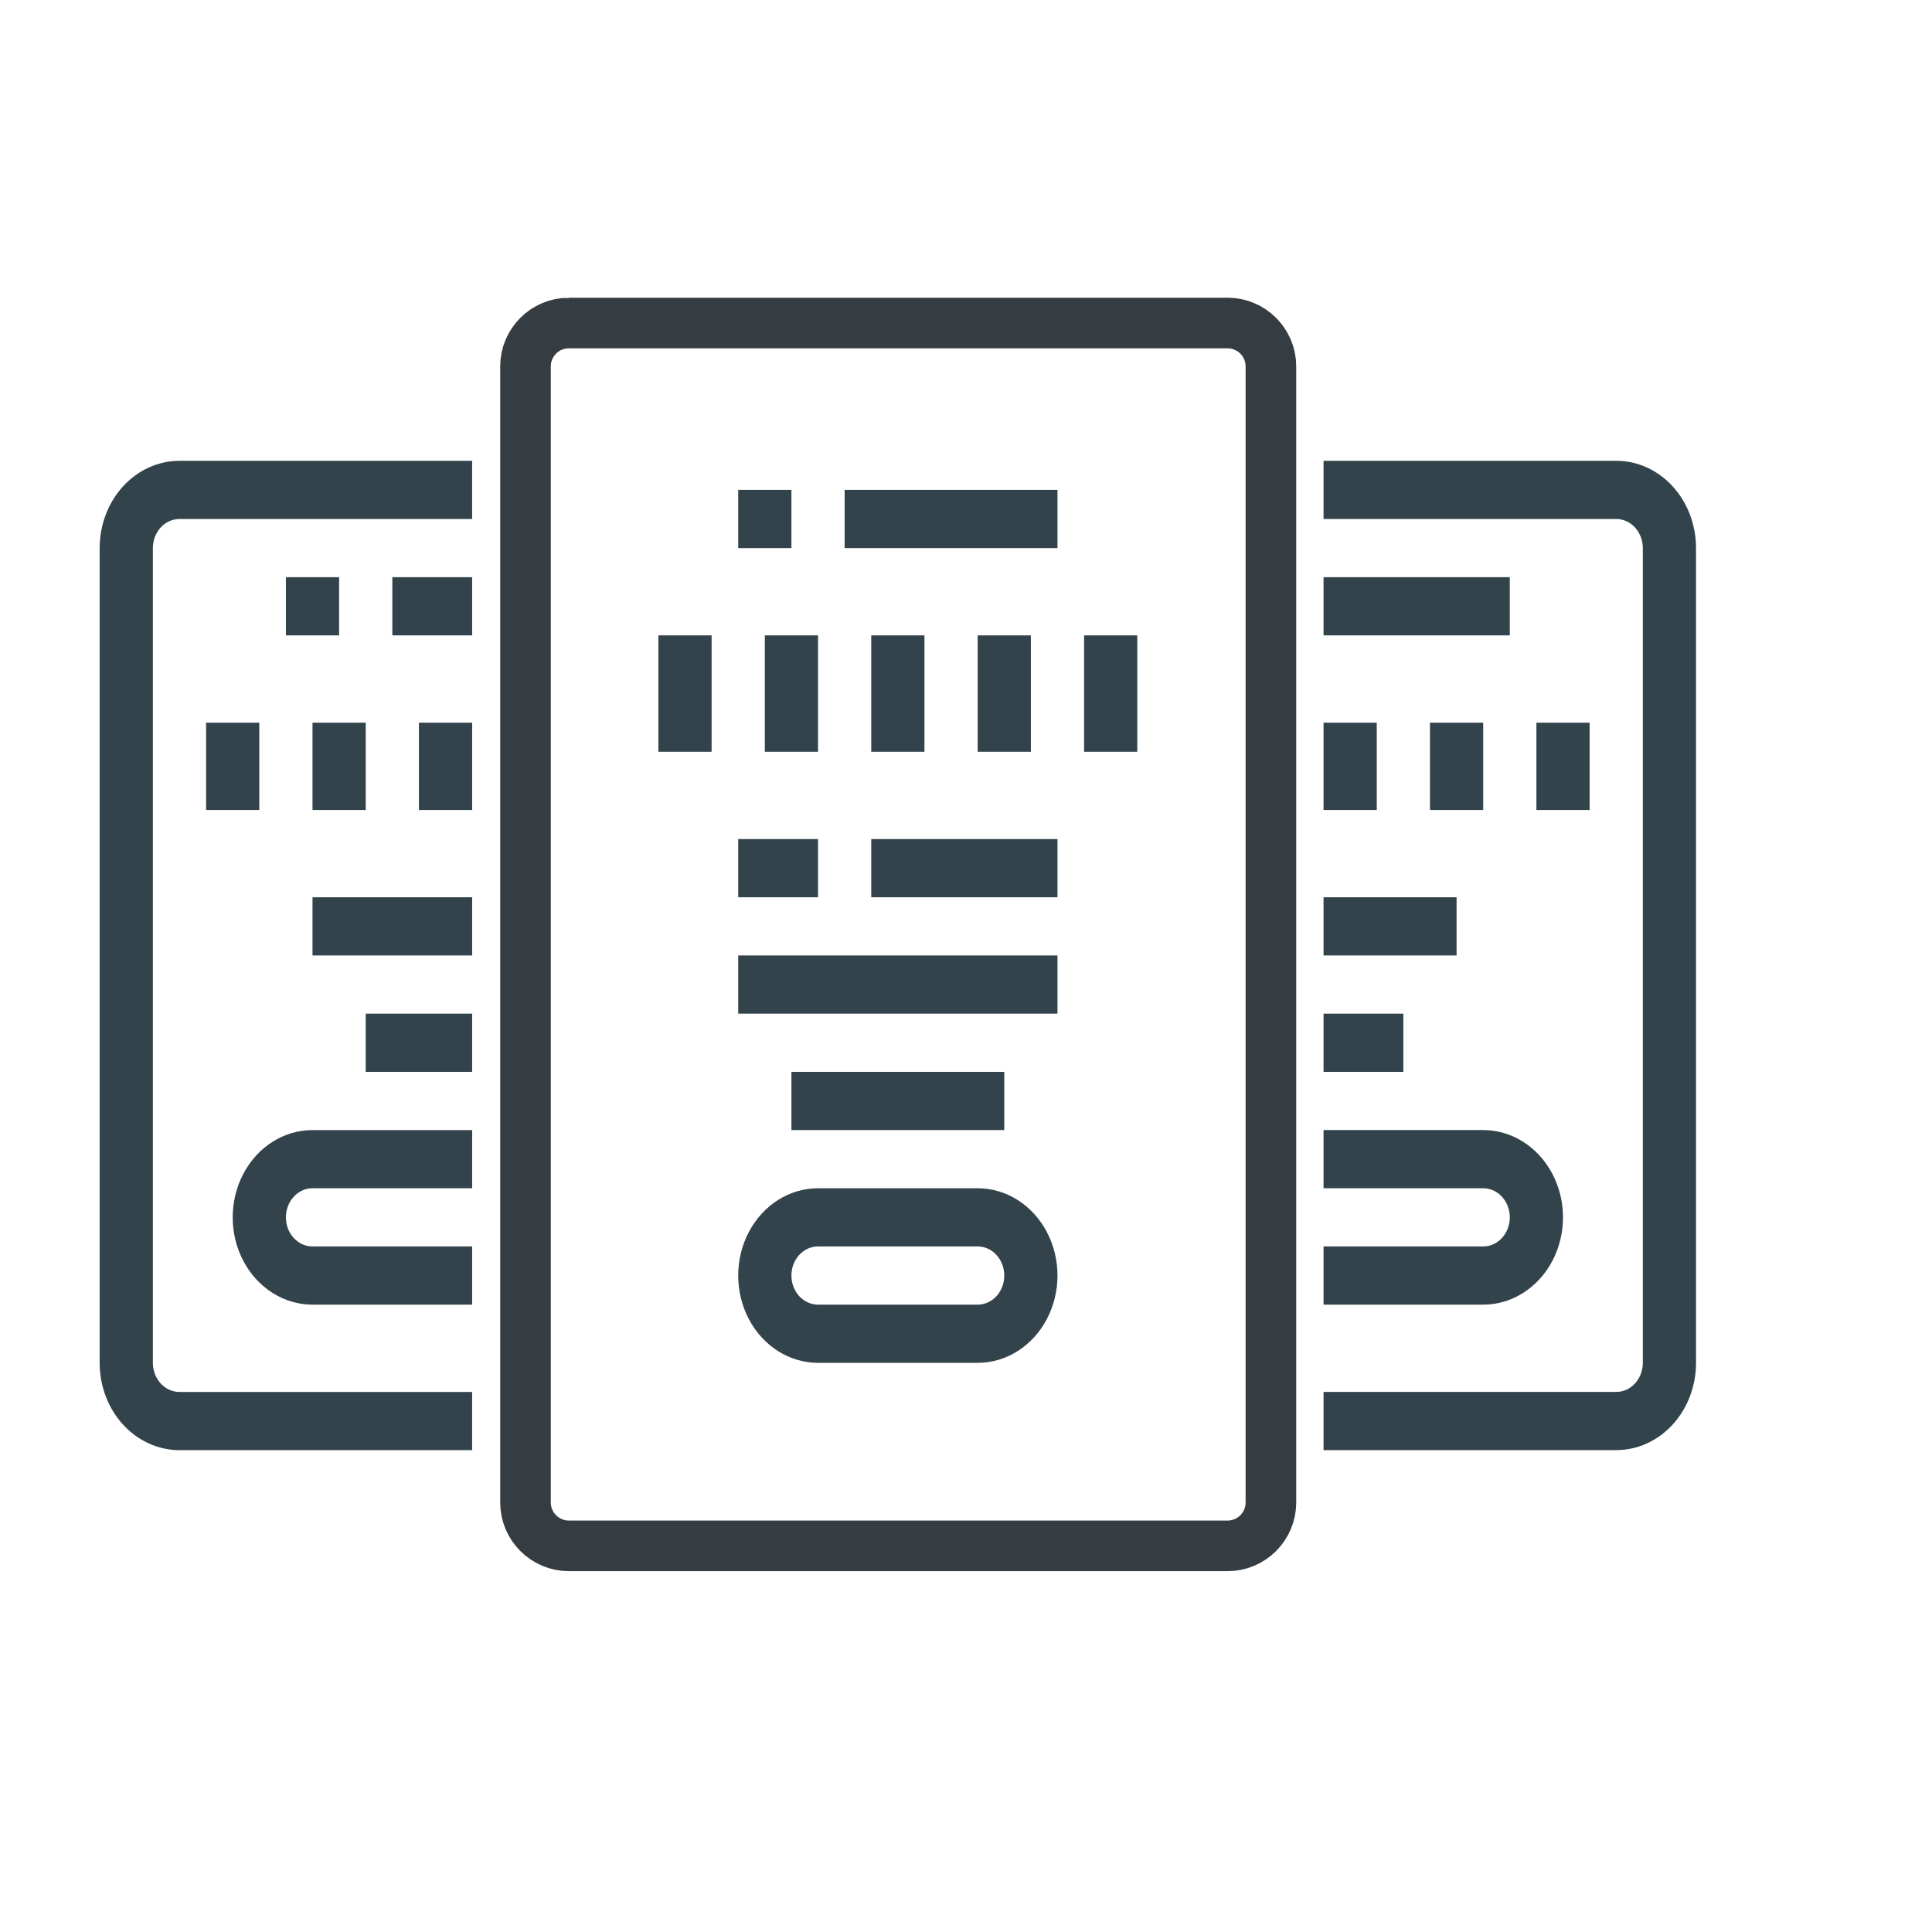 <?xml version="1.0" encoding="UTF-8"?>
<!DOCTYPE svg PUBLIC "-//W3C//DTD SVG 1.1//EN" "http://www.w3.org/Graphics/SVG/1.1/DTD/svg11.dtd">
<!-- Creator: CorelDRAW -->
<svg xmlns="http://www.w3.org/2000/svg" xml:space="preserve" width="200px" height="200px" style="shape-rendering:geometricPrecision; text-rendering:geometricPrecision; image-rendering:optimizeQuality; fill-rule:evenodd; clip-rule:evenodd"
viewBox="0 0 200 200">
 <defs>
  <style type="text/css">
   <![CDATA[
    .str0 {stroke:#363D42;stroke-width:5.238}
    .fil1 {fill:none}
    .fil0 {fill:#33434B}
   ]]>
  </style>
 </defs>
 <g id="Layer_x0020_1">
  <path id="_201551552" class="fil0" d="M18.579 150.118l30.297 0 0 -6.024 -30.297 0c-1.521,0 -2.754,-1.349 -2.754,-3.012l0 -84.343c0,-1.663 1.233,-3.012 2.754,-3.012l30.297 0 0 -6.024 -30.297 0c-2.191,0 -4.294,0.952 -5.843,2.646 -1.549,1.695 -2.42,3.994 -2.42,6.391l0 84.343c0,2.396 0.87,4.696 2.42,6.39 1.549,1.694 3.652,2.647 5.843,2.647l0 0 0 -0.001z"/>
  <polygon id="_201551192" class="fil0" points="76.419,50.714 81.928,50.714 81.928,56.738 76.419,56.738 "/>
  <polygon id="_201551576" class="fil0" points="87.437,50.714 109.47,50.714 109.47,56.738 87.437,56.738 "/>
  <polygon id="_201550952" class="fil0" points="68.156,65.775 73.665,65.775 73.665,77.824 68.156,77.824 "/>
  <polygon id="_201550904" class="fil0" points="79.174,65.775 84.682,65.775 84.682,77.824 79.174,77.824 "/>
  <polygon id="_201550808" class="fil0" points="90.191,65.775 95.699,65.775 95.699,77.824 90.191,77.824 "/>
  <polygon id="_201550760" class="fil0" points="101.208,65.775 106.716,65.775 106.716,77.824 101.208,77.824 "/>
  <polygon id="_201550640" class="fil0" points="112.225,65.775 117.733,65.775 117.733,77.824 112.225,77.824 "/>
  <polygon id="_201550712" class="fil0" points="90.191,86.861 109.47,86.861 109.47,92.885 90.191,92.885 "/>
  <path id="_201550424" class="fil0" d="M84.682 141.081l16.526 0c2.952,0 5.679,-1.722 7.156,-4.518 1.476,-2.796 1.476,-6.241 0,-9.037 -1.477,-2.796 -4.204,-4.518 -7.156,-4.518l-16.526 0c-2.952,0 -5.679,1.722 -7.156,4.518 -1.476,2.796 -1.476,6.241 0,9.037 1.477,2.796 4.204,4.518 7.156,4.518zm0 -12.049l16.526 0c1.521,0 2.754,1.349 2.754,3.012 0,1.663 -1.233,3.012 -2.754,3.012l-16.526 0c-1.521,0 -2.754,-1.349 -2.754,-3.012 0,-1.664 1.233,-3.012 2.754,-3.012z"/>
  <polygon id="_201550472" class="fil0" points="40.614,59.75 48.877,59.75 48.877,65.775 40.614,65.775 "/>
  <polygon id="_201550544" class="fil0" points="21.334,74.811 26.842,74.811 26.842,83.849 21.334,83.849 "/>
  <polygon id="_201551024" class="fil0" points="32.351,74.811 37.86,74.811 37.86,83.849 32.351,83.849 "/>
  <polygon id="_201550496" class="fil0" points="43.368,74.811 48.877,74.811 48.877,83.849 43.368,83.849 "/>
  <polygon id="_201644624" class="fil0" points="29.597,59.75 35.105,59.75 35.105,65.775 29.597,65.775 "/>
  <path id="_201644576" class="fil0" d="M32.351 135.056l16.526 0 0 -6.024 -16.526 0c-1.521,0 -2.754,-1.349 -2.754,-3.012 0,-1.663 1.233,-3.012 2.754,-3.012l16.526 0 0 -6.024 -16.526 -0c-2.952,0 -5.68,1.723 -7.156,4.519 -1.476,2.795 -1.476,6.241 0,9.036 1.477,2.795 4.204,4.518 7.156,4.518l0 0z"/>
  <path id="_201644720" class="fil0" d="M167.31 47.702l-30.297 0 0 6.024 30.297 0c0.73,0 1.432,0.317 1.947,0.882 0.517,0.565 0.807,1.331 0.807,2.13l0 84.343c0,0.799 -0.29,1.566 -0.807,2.13 -0.516,0.565 -1.217,0.882 -1.947,0.882l-30.297 0 0 6.024 30.297 0c2.191,0 4.294,-0.952 5.843,-2.647 1.549,-1.694 2.42,-3.994 2.42,-6.39l0 -84.343c0,-2.396 -0.871,-4.695 -2.42,-6.39 -1.549,-1.694 -3.652,-2.647 -5.843,-2.647l0 0z"/>
  <polygon id="_201643784" class="fil0" points="137.013,59.75 156.293,59.75 156.293,65.775 137.013,65.775 "/>
  <polygon id="_201644480" class="fil0" points="159.048,74.811 164.556,74.811 164.556,83.849 159.048,83.849 "/>
  <polygon id="_201644168" class="fil0" points="148.03,74.811 153.539,74.811 153.539,83.849 148.03,83.849 "/>
  <polygon id="_201644096" class="fil0" points="137.013,74.811 142.521,74.811 142.521,83.849 137.013,83.849 "/>
  <path id="_201644456" class="fil0" d="M137.013 116.983l0 6.025 16.526 0c1.521,0 2.754,1.349 2.754,3.012 0,1.663 -1.233,3.012 -2.754,3.012l-16.526 0 0 6.024 16.526 0c2.952,0 5.679,-1.722 7.156,-4.518 1.476,-2.796 1.476,-6.241 0,-9.036 -1.477,-2.796 -4.204,-4.518 -7.156,-4.518l-16.526 -0z"/>
  <polygon id="_201644072" class="fil0" points="76.419,86.861 84.682,86.861 84.682,92.885 76.419,92.885 "/>
  <polygon id="_201643904" class="fil0" points="76.419,98.909 109.47,98.909 109.47,104.934 76.419,104.934 "/>
  <polygon id="_201644408" class="fil0" points="81.928,110.958 103.962,110.958 103.962,116.983 81.928,116.983 "/>
  <polygon id="_201643832" class="fil0" points="32.351,92.885 48.877,92.885 48.877,98.909 32.351,98.909 "/>
  <polygon id="_201643952" class="fil0" points="37.86,104.934 48.877,104.934 48.877,110.958 37.86,110.958 "/>
  <polygon id="_201644384" class="fil0" points="137.013,92.885 150.785,92.885 150.785,98.909 137.013,98.909 "/>
  <polygon id="_201331288" class="fil0" points="137.013,104.934 145.276,104.934 145.276,110.958 137.013,110.958 "/>
  <path class="fil1 str0" d="M58.885 33.439l68.195 0c2.47,0 4.485,2.015 4.485,4.485l0 117.618c0,2.47 -2.015,4.485 -4.485,4.485l-68.195 0c-2.47,-0 -4.485,-2.016 -4.485,-4.486l-0 -117.618c0,-2.47 2.016,-4.485 4.486,-4.485l-0 0 0 0z"/>
 </g>
</svg>
